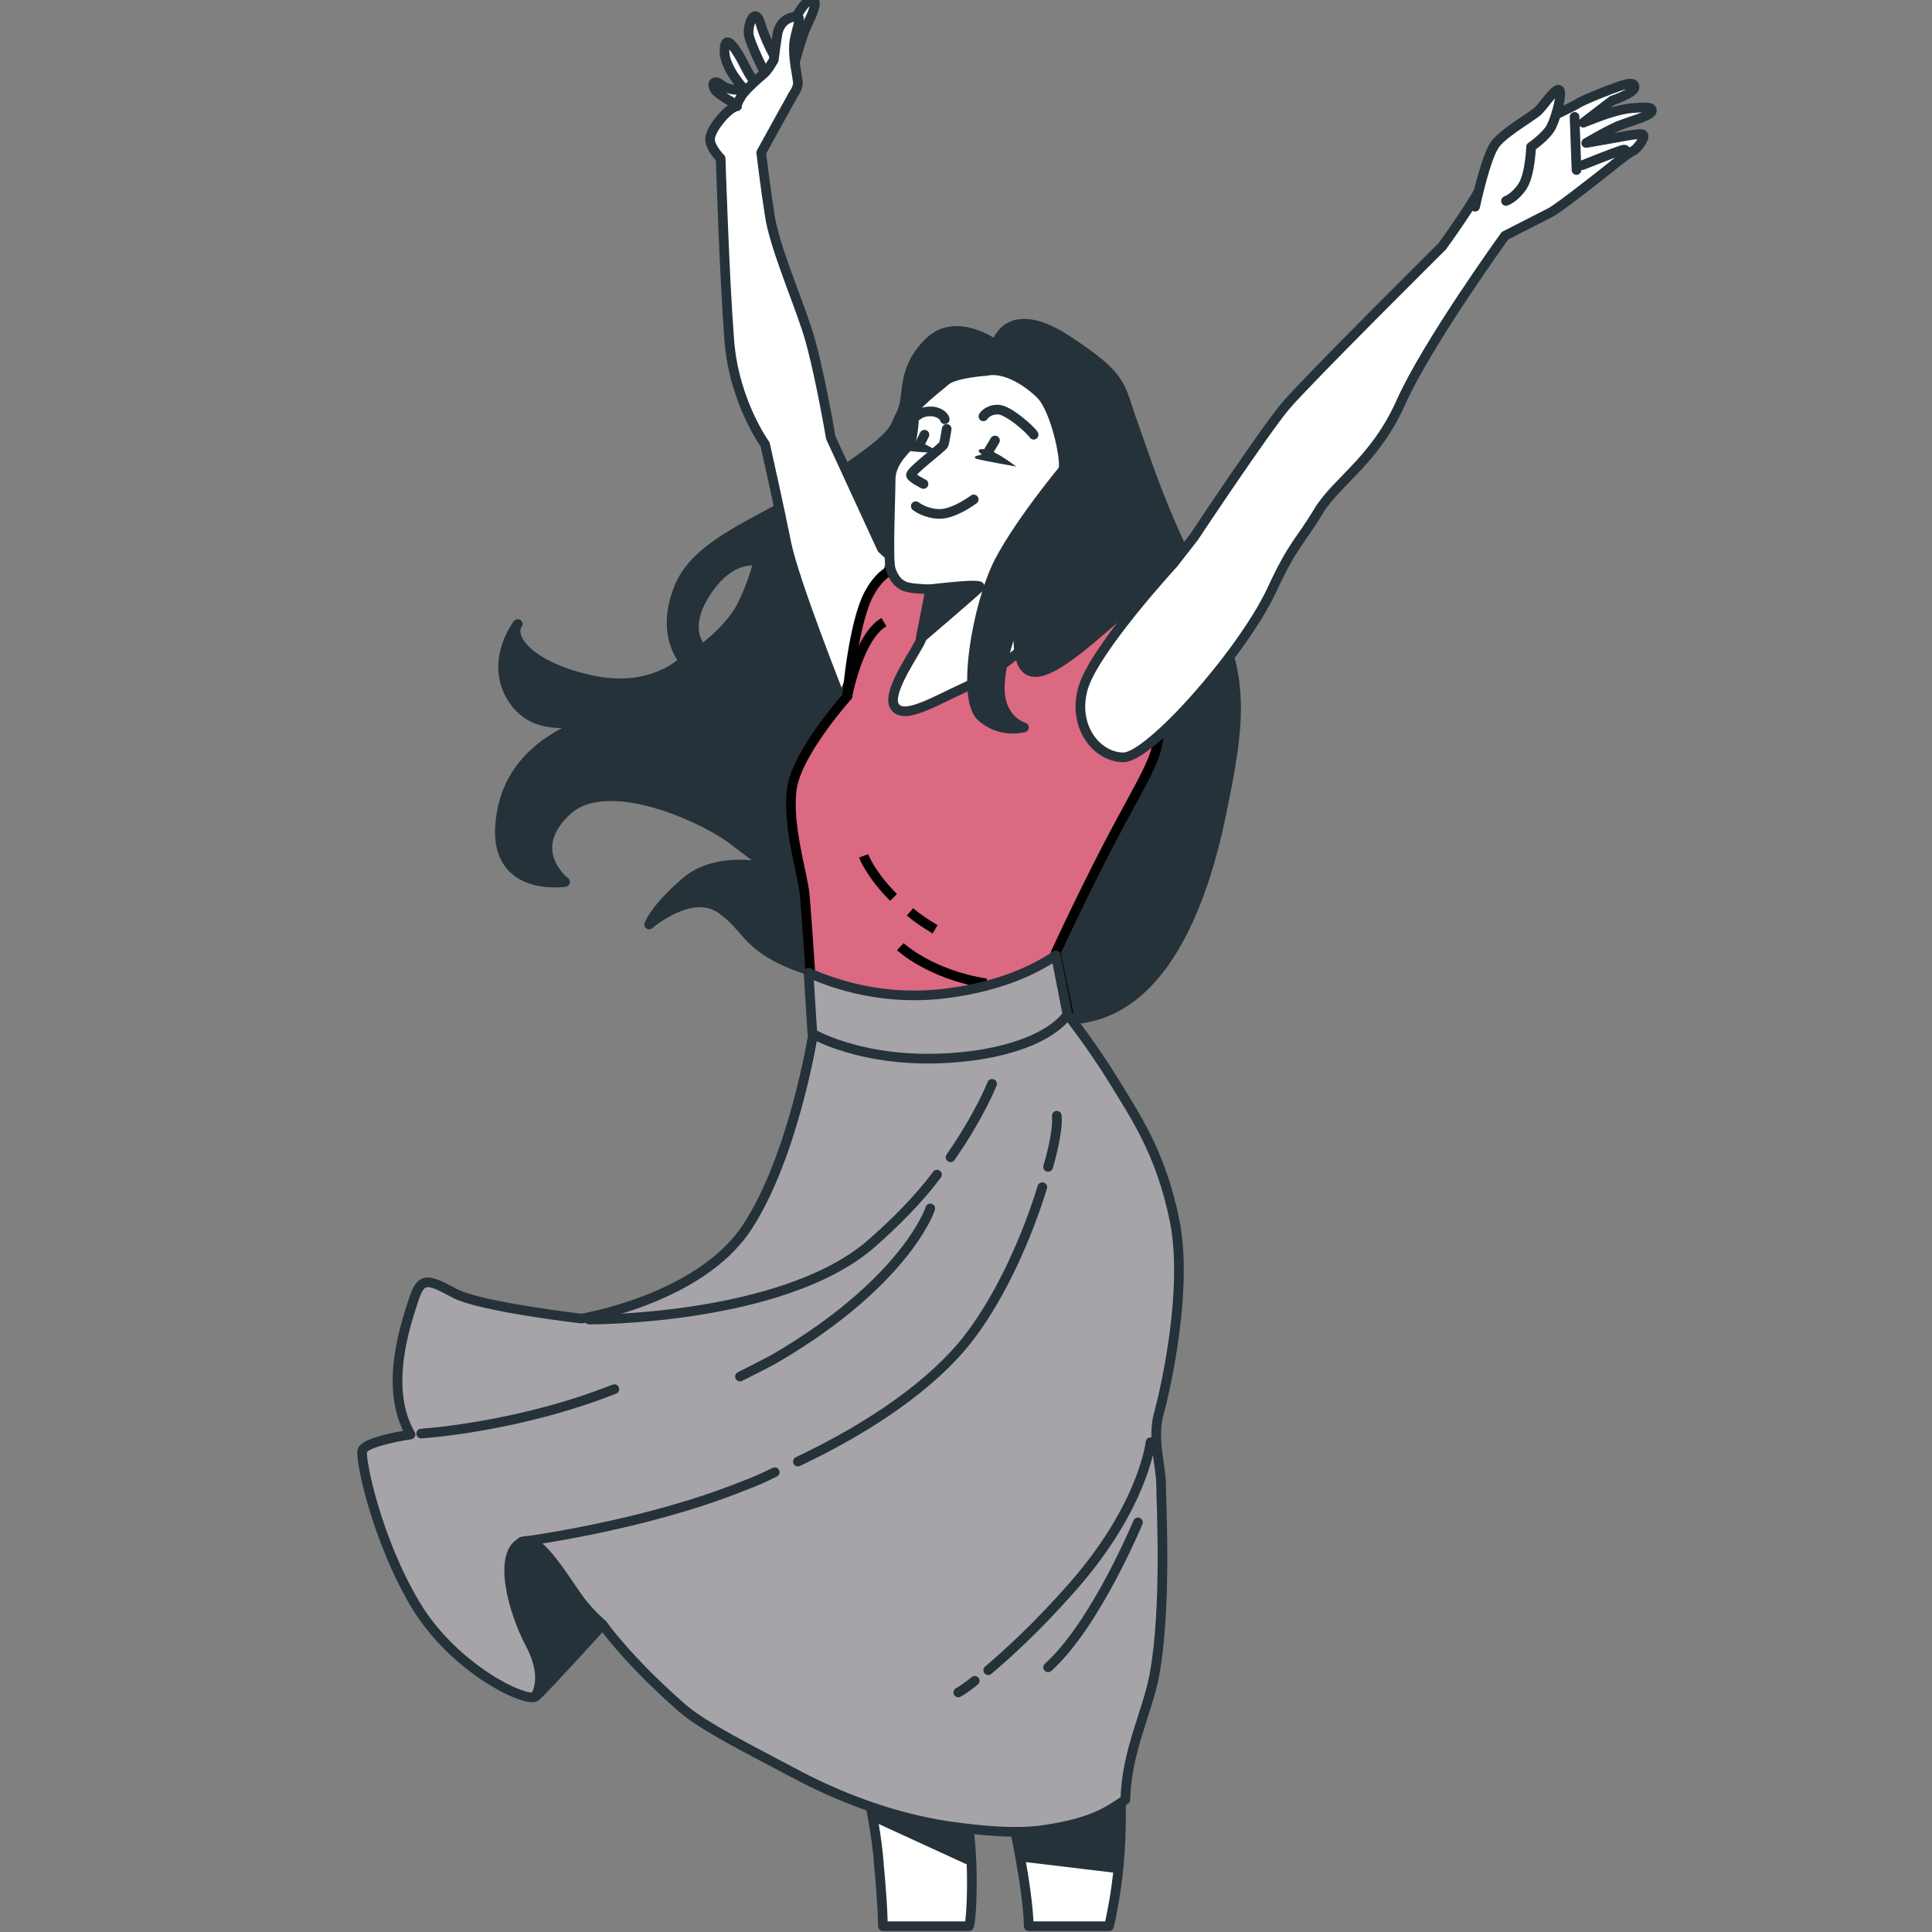 <?xml version="1.0" encoding="utf-8"?>
<!-- Generator: Adobe Illustrator 23.1.0, SVG Export Plug-In . SVG Version: 6.00 Build 0)  -->
<svg version="1.1" id="Слой_1" xmlns="http://www.w3.org/2000/svg" xmlns:xlink="http://www.w3.org/1999/xlink" x="0px" y="0px"
	 viewBox="0 0 200 200" style="enable-background:new 0 0 200 200;" xml:space="preserve">
<rect x="0" y="0" width="200" height="200" fill="#808080" stroke="none"/>
<style type="text/css">
	.st0{fill:#263239;stroke:#263239;stroke-linecap:round;stroke-linejoin:round;stroke-miterlimit:10;}
	.st1{fill:#FFFFFF;stroke:#263239;stroke-linecap:round;stroke-linejoin:round;stroke-miterlimit:10;}
	.st2{fill:#DB6982;stroke:#000000;stroke-miterlimit:10;}
	.st3{fill:none;stroke:#263239;stroke-linecap:round;stroke-linejoin:round;stroke-miterlimit:10;}
	.st4{fill:#263239;}
	.st5{fill:#A6A4A8;stroke:#263239;stroke-linecap:round;stroke-linejoin:round;stroke-miterlimit:10;}
</style>
<path class="st0" d="M124.2,60.6c-4.2-8.3-5.4-12.6-6.9-16.7c-1.5-4.2-0.9-4.8-7-8.8c-6.1-3.9-7.2,0.6-7.2,0.6s-4.2-3.1-7-0.2
	c-2.9,2.9-1.9,5.5-2.8,7.3c-0.9,1.7-0.1,2-7,6.6c-7,4.5-14,6.5-16,11.4c-2,4.9,0.5,7.6,0.5,7.6s-3.3,3.4-9.6,2
	c-6.4-1.4-8.6-4.4-7.6-5.8c0,0-2.6,3.3-1,6.9c1.7,3.6,4.9,3.6,7.9,3.2c0.2,0,0.5-0.1,0.7-0.1c-3.4,1.2-8.1,3.7-9.2,9.2
	c-1.8,8.8,6.5,7.5,6.5,7.5s-4.2-3.2,0.1-7.3c4.2-4.1,14.7,0.8,17.6,3.2c3,2.3,3.7,2.7,3.7,2.7s-5.4-1.5-8.8,1.3
	c-3.3,2.8-3.9,4.5-3.9,4.5s4.5-3.9,7.6-1.5c3.2,2.3,2.3,4.8,12.4,7.2c10.1,2.3,16.5,0.7,16.5,0.7l-3.6,1.9c0,0,8.5,3.2,14.5,0.7
	c6-2.5,9.9-10.5,12-21.3C128.9,72.4,128.4,68.9,124.2,60.6z M76.8,62.7c-1.2,2.4-4.1,4.5-4.1,4.5s-2.2-1.9,0.4-5.9
	c2.6-4,5.4-3.2,5.4-3.2S78,60.3,76.8,62.7z"/>
<path class="st1" d="M82.2,6.8c0,0,0.7-2.8,1.3-4.1C84.1,1.4,84.8,0,84,0c-0.8,0-2.2,2.7-2.4,3.7c-0.3,1-0.9,3-0.9,3s-1.2-1.8-1.9-4
	c-0.6-2.3-1.4-0.2-1.3,0.8S79.4,8,79.4,8l-0.5,1c0,0-0.6,0.1-1.6-1.8C75.9,4.4,75,3.5,75,5.3c0,1.8,2.1,4,2.1,4s-1.5,0.2-2.4-0.5
	c-0.9-0.7-1.1,0-0.6,0.6c0.5,0.6,3,1.9,3,1.9L82.2,6.8z"/>
<path class="st1" d="M76.4,10.6c0,0,0.2-0.5,0.6-1C77.5,9,78.5,8.1,79,7.7c0.5-0.4,1.1-1.5,1.1-1.5s0.2-1.6,0.4-2.8
	c0.3-1.2,1.1-1.6,1.9-1.7c0.8-0.1-0.1,1.5-0.2,2.9c-0.1,1.4,0.3,3.1,0.4,3.9c0,0.8-0.5,1.2-0.7,1.7c-0.3,0.5-3.1,5.6-3.1,5.6
	s0.4,3.4,0.9,6.6c0.5,3.1,2.6,8,3.8,11.6c1.2,3.6,2.5,11.3,2.5,11.3l5.3,11.5l1.1,1c0,0-2.1,6-2.8,8.3c-0.7,2.3-2.5,6.4-2.5,6.4
	s-4.9-12.3-5.7-16.3c-0.8-4-2.2-10.2-2.2-10.2s-3.2-4.4-3.7-10.7c-0.5-6.3-0.9-18.9-0.9-18.9s-1.1-1.1-1.1-2c0-1,1.9-3.3,2.8-3.4"/>
<g>
	<g>
		<path class="st2" d="M93.6,58.8c0,0-1.9-0.5-3.6,2.6s-2.3,10.7-2.3,10.7s-5.1,5.7-5.7,9.4c-0.6,3.7,1.1,9,1.3,11.1
			c0.2,2.1,1,14.2,1,14.2s9.7,3.1,17.2,2.2c7.5-0.8,9.1-4.1,9.1-4.1l-1.3-6.3c0,0,3.3-7.2,6.7-13.5c3.4-6.3,4.1-7.2,4-10.8
			s-0.8-11.3-2.5-12.5C115.7,60.6,93.6,58.8,93.6,58.8z"/>
		<g>
			<path class="st2" d="M94.2,94.4c0.7,0.6,1.6,1.2,2.6,1.8"/>
			<path class="st2" d="M89.4,88.6c0,0,0.7,1.9,3.1,4.3"/>
			<path class="st2" d="M93.2,98c0,0,3.1,2.9,8.9,3.8"/>
			<path class="st2" d="M87.7,72.2c0,0,1.1-6.2,3.8-7.8"/>
		</g>
	</g>
</g>
<g>
	<path class="st1" d="M102.1,38.4c0,0-3.2,0.2-4.2,1c-1,0.9-3.4,2.6-3.3,3.4s-0.2,2.8-0.4,3.2c-0.3,0.4-2,1.8-2,3.6
		c0,1.8-0.3,8.3,0,9.3c0.3,1,0.9,1.7,1.8,1.9c0.9,0.2,2.4,0.2,2.4,0.2s-0.7,4.1-1,5.1c-0.3,1-3.7,5.5-2.8,7s4.1-0.5,7.4-2
		c3.3-1.5,7.1-5,7.1-5s2.8-16.3,3-17.6c0.2-1.3-0.9-6.1-2.3-7.6C106.2,39.3,103.9,38,102.1,38.4z"/>
	<line class="st3" x1="103" y1="45.6" x2="102.4" y2="46.6"/>
	<line class="st3" x1="95.7" y1="45" x2="95.2" y2="46"/>
	<path class="st4" d="M105.2,48.3c0,0-2.2-1.7-3.2-1.8c-1.1-0.1-0.6,0.4-0.4,0.5c0.2,0.1-1.2,0.2-0.5,0.5
		C101.8,47.7,105.2,48.3,105.2,48.3z"/>
	<path class="st4" d="M97.3,46.9c0,0-1.7-1.2-2.5-1.2c-0.7,0-0.3,0.4-0.2,0.5c0.1,0.1-0.8,0.3-0.3,0.5
		C94.8,46.8,97.3,46.9,97.3,46.9z"/>
	<path class="st3" d="M98,44.4c0,0-0.2,1.3-0.3,1.6c-0.1,0.3-3.5,2.8-3.4,3.2c0.1,0.3,1.3,0.9,1.3,0.9"/>
	<path class="st3" d="M94.8,52.4c0,0,1,0.8,2.5,0.8c1.5,0,3.5-1.5,3.5-1.5"/>
	<path class="st3" d="M101.8,43.1c0,0,0.4-0.7,1.5-0.7c1.1,0,3.5,2.2,3.7,2.6"/>
	<path class="st3" d="M97.8,43.4c0,0-0.1-0.6-1.2-0.8C95.5,42.5,95,43,95,43"/>
	<path class="st0" d="M96.3,61c0,0,5.6-0.7,5.1-0.2c-0.6,0.6-6.1,5.3-6.1,5.3L96.3,61z"/>
</g>
<path class="st0" d="M111,47.5c0,0-5.2,6.1-7.6,10.7c-2.3,4.6-3.9,14.2-1.8,16c2,1.8,4.4,1.1,4.4,1.1s-2.6-0.7-2.5-4.3
	c0.1-3.6,2.3-8.5,2.3-8.5s-1.3,6.3,0.9,7c2.2,0.8,7.7-4.8,9.5-6.1s3.5-3.6,3.5-3.6s0.5-9.7-2-11.6"/>
<g>
	<path class="st1" d="M121.5,58.3c0,0-8.3,9-9.4,13c-1.1,4,1.5,7.1,4.2,7.1s12.2-10.7,15.3-17.2c2.3-5,3-5.1,4.9-8.3
		c1.9-3.1,5.8-5.2,8.5-11.2c2.7-6.1,10.8-17.3,10.8-17.3s3.9-2,4.7-2.4c0.8-0.4,5-3.7,6-4.5s2.1-1.7,2.6-1.9
		c0.5-0.3,1.4-1.6,0.9-1.7c-0.5-0.1-2.3,0.3-4.1,0.6c-1.7,0.3-1.7,0.3-1.7,0.3s2.9-1.7,3.7-1.9c0.7-0.3,3-0.9,3.1-1.4
		c0.1-0.5-0.8-0.4-2.1-0.3c-1.3,0.1-3.2,0.8-3.7,1c-0.5,0.2-1.3,0.5-1.3,0.5l3-2.3c0,0,2.1-0.7,2.3-1.3c0.1-0.6-0.6-0.5-1.5-0.2
		c-0.9,0.3-4,1.5-4.5,1.9c-0.5,0.3-4.1,1.9-6,3.4c-2,1.5-3.3,3.3-3.7,4.7c-0.5,1.5-4.2,6.6-4.2,6.6s-14,13.9-16.2,16.5
		c-2.2,2.6-9.5,13.6-9.5,13.6L121.5,58.3z"/>
	<path class="st1" d="M152.7,21.4c0,0,1.1-5.2,2.1-6.5c1-1.3,4.1-3,4.5-3.5c0.5-0.5,1.7-2.3,2.1-2.1c0.4,0.2-0.3,2.8-0.8,3.8
		c-0.5,1-2.1,2.1-2.1,2.1s-0.1,2.9-0.9,4.1c-0.8,1.2-1.7,1.5-1.7,1.5"/>
	<path class="st3" d="M168.2,15.7c0,0,0.3-0.4-0.5-0.1c-0.9,0.3-3.9,1.5-3.9,1.5"/>
	<line class="st3" x1="163" y1="12.1" x2="163.2" y2="17.6"/>
</g>
<g>
	<path class="st1" d="M99.3,185.4h-9.5c0.3,1.5,1,4.7,1.2,7.8c0.4,4.3,0.4,6.2,0.4,6.2h8.9c0.3-0.2,0.8-9.7-0.9-13.8
		C99.3,185.6,99.3,185.5,99.3,185.4z"/>
	<path class="st1" d="M104.2,185.4c0.7,3.1,2.2,10,2.3,14h8.3c0,0,1.7-6.6,1.1-14H104.2z"/>
</g>
<path class="st0" d="M90.6,188.1l9.8,4.5l-0.5-5.1l5.1,0.8l0.7,3.9l10,1.2c0,0,0.5-5.1,0.3-8H89.7L90.6,188.1z"/>
<path class="st5" d="M108.3,189.4c4.5-0.7,6.2-1.7,8.2-3.1c0.1-5,2.3-9.1,3-12.9c1.3-7,0.7-17.8,0.7-19.7c0-1.9-1-4.9-0.2-7.5
	c0.7-2.6,3-12.8,1.6-19.8c-1.4-7-4.1-10.9-6.3-14.5c-2.2-3.6-4.8-6.9-4.8-6.9l-25.7-0.4l-0.6,2.3c0,0-2,12.8-6.9,20.2
	c-4.9,7.4-17.1,9.4-17.1,9.4s-10.4-1.2-13.1-2.6c-2.8-1.5-3.5-1.8-4.3,0.7c-0.8,2.5-3.1,9.1-0.3,13.9c0,0-4.8,0.7-5,1.7
	c-0.2,1,1.5,9.2,5.5,15.9c4,6.7,11.6,10.3,12.5,9.5c0.8-0.7,6.9-7.4,6.9-7.4s2.5,3.6,8.2,8.6c2.3,2,7.2,4.4,11.3,6.6
	c5,2.7,10.4,4.7,16,5.6C101.4,189.5,105.2,189.9,108.3,189.4z"/>
<path class="st3" d="M97,121.6c-1.8,2.4-4.2,4.9-7.1,7.4c-9.3,7.7-28.9,7.6-28.9,7.6"/>
<path class="st3" d="M102.7,112.2c0,0-1.3,3.3-4.3,7.6"/>
<path class="st3" d="M76.6,142.5c1.2-0.6,2.4-1.2,3.5-1.8c11.9-6.9,15.6-13.8,16.2-15.6"/>
<path class="st3" d="M43.6,148.4c0,0,9.9-0.6,20-4.6"/>
<path class="st0" d="M55.4,175.6c0,0,1.4-1.8-0.5-5.4c-1.9-3.6-3.4-9.5-0.8-10.6c1.6-0.7,3.9,3.2,5.8,5.9c1.1,1.5,2.4,2.6,2.4,2.6
	L55.4,175.6z"/>
<path class="st3" d="M108.5,120.8c0.7-2.4,1-4.3,0.9-5.3"/>
<path class="st3" d="M82.6,151.3c7.8-3.7,14-8.1,17.6-12.7c3.5-4.5,6.2-10.8,7.7-15.7"/>
<path class="st3" d="M54,159.6c0,0,12.6-1.6,23-5.8c1.1-0.4,2.2-0.9,3.2-1.4"/>
<path class="st3" d="M102.3,172.9c2-1.7,5-4.4,8.7-8.6c7.4-8.4,8.1-15,8.1-15"/>
<path class="st3" d="M99.2,175.2c0,0,0.6-0.3,1.7-1.2"/>
<path class="st3" d="M117.8,157.6c0,0-4.4,10.6-9.3,15"/>
<path class="st5" d="M110.5,105l-1.2-6.1c-2.2,1.5-5.8,3.2-11.1,3.9c-6.6,0.9-11.8-0.9-14.5-2.1c0.2,3.3,0.4,6.3,0.4,6.3
	s6.4,3.8,17.2,2.2C108.9,108,110.5,105,110.5,105z"/>
</svg>
